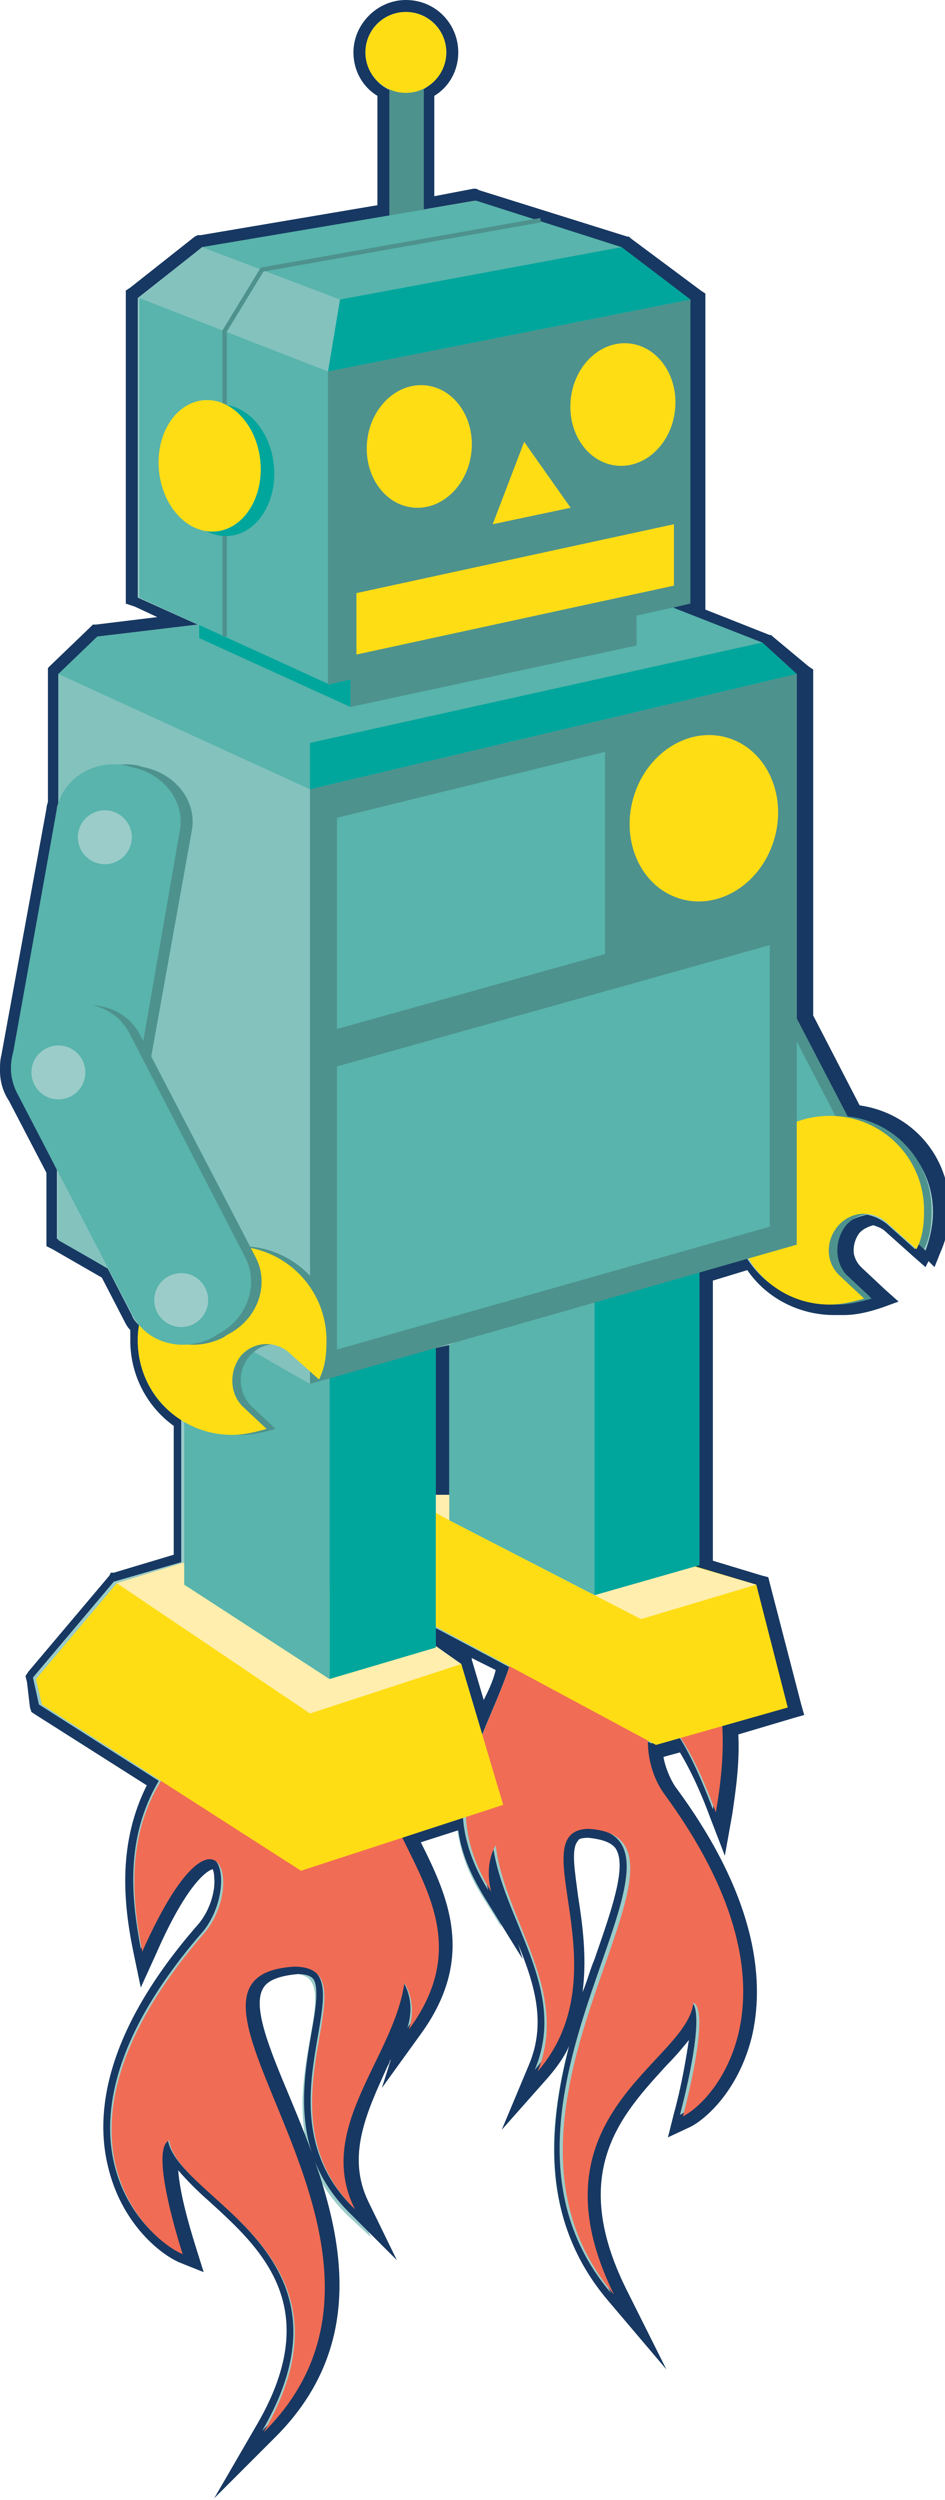<?xml version="1.0" encoding="utf-8"?>
<!-- Generator: Adobe Illustrator 18.0.0, SVG Export Plug-In . SVG Version: 6.00 Build 0)  -->
<!DOCTYPE svg PUBLIC "-//W3C//DTD SVG 1.1//EN" "http://www.w3.org/Graphics/SVG/1.1/DTD/svg11.dtd">
<svg version="1.1" id="Layer_1" xmlns="http://www.w3.org/2000/svg" xmlns:xlink="http://www.w3.org/1999/xlink" x="0px" y="0px"
	 viewBox="0 0 63.1 166.9" enable-background="new 0 0 63.1 166.9" xml:space="preserve">
<g>
	<path fill="#9BCCC9" d="M17.3,162.1c4.7-8.1,0.3-12-3.2-15.2c-1.2-1.1-2.3-2.1-2.8-3.1c-0.1,1.2,0.4,3.8,1.3,6.6l0.3,0.8l-0.8-0.3
		c-1.5-0.6-3.9-2.8-4.7-6.2c-0.7-3.2-0.3-8.6,6.1-15.9c1.1-1.3,1.3-3.2,0.9-3.9c-0.1-0.3-0.3-0.3-0.4-0.3c-0.3,0-1.6,0.3-4.1,5.9
		l-0.5,1.1l-0.2-1.2c-0.7-3.4-1-7.4,1-11.2l-7.8-5L2,112l5.6-6.6l4.3-1.3v-9C10.1,93.8,9,91.7,9,89.5c0-0.3,0-0.6,0.1-0.9
		c-0.2-0.2-0.3-0.4-0.5-0.7l-1.5-3l-3.5-2v-4.8l-2.6-5c-0.3-0.6-0.5-1.2-0.6-1.8c0-0.3,0-0.6,0.1-1L3.4,54c0-0.2,0.1-0.3,0.1-0.4
		l0-8.8l2.9-2.7l5.5-0.7l-3-1.4V19.7l4.5-3.6L25.6,14V6.2c-1-0.5-1.6-1.6-1.6-2.7c0-1.7,1.4-3.1,3.1-3.1s3.1,1.4,3.1,3.1
		c0,1.1-0.6,2.2-1.6,2.7v7.3l3.2-0.5l9.8,3.2l4.9,3.7v20.8l-0.3,0.1l4.9,1.9l2.5,2.2V68l3.3,6.3c3.3,0.4,5.8,3.2,5.8,6.6
		c0,0.9-0.2,1.9-0.6,2.7l-0.2,0.5l-0.4-0.4l-0.2,0.4L59.1,82c-0.3-0.3-0.7-0.4-1.1-0.5c-0.4,0.1-0.8,0.3-1.2,0.6
		c-0.7,0.8-0.7,2.1,0.1,2.8l2.1,1.9l-0.6,0.2c-0.8,0.3-1.6,0.5-2.4,0.5c-0.1,0-0.1,0-0.2,0h-0.2c-0.1,0-0.1,0-0.2,0
		c-2.3,0-4.4-1.2-5.6-3.1l-2.8,0.8v19.2l3.7,1.1l2.2,8.7l-4.3,1.3c0.1,2.1-0.2,4-0.4,5.5l-0.2,1.4l-0.5-1.3c-0.8-2-1.5-3.6-2.2-4.6
		l-1.6,0.5c0.1,0.9,0.4,1.8,0.9,2.5c5.6,7.6,5.8,13.1,5,16.3c-0.8,3.4-2.9,5.3-3.9,5.8l-0.8,0.4l0.2-0.8c0.7-2.6,1.1-5.1,1.1-6.4
		c-0.5,0.9-1.3,1.9-2.3,2.9c-3,3.2-6.7,7.2-2.7,15.3l1.3,2.7l-2-2.3c-6-7.1-3-15.9-0.7-22.4c1.2-3.4,2.2-6.4,1.3-7.7
		c-0.4-0.5-1-0.8-2.1-0.9c-0.5,0-0.8,0.1-1,0.4c-0.5,0.6-0.3,2.2,0,4c0.5,3.4,1.2,8-2.1,11.7l-1.5,1.8l0.9-2.1
		c1.4-3.3,0.2-6.3-1.1-9.4c-0.5-1.3-1-2.6-1.4-3.9c0,0.4,0,0.9,0.1,1.4l0.6,2.4l-1.3-2.1c-1-1.6-1.5-3.1-1.7-4.7l-3.4,1.1l0.2,0.3
		c1.8,3.7,3.7,7.5,0.1,12.5l-1.3,1.8l0.6-2.1c0.2-0.7,0.2-1.3,0.1-1.7c-0.4,1.4-1.1,2.8-1.7,4.2c-1.5,3.2-3,6.1-1.3,9.4l1,2
		l-1.6-1.5c-3.9-3.8-3.1-8.4-2.5-11.8c0.3-1.7,0.6-3.2,0-3.9c-0.2-0.3-0.7-0.4-1.3-0.5c-1.3,0.1-2.2,0.4-2.6,1
		c-0.9,1.4,0.3,4.2,1.7,7.5c2.6,6.5,6.3,15.3-0.9,22.4l-2,2L17.3,162.1z M31.2,110.8l1.1,3.8c0.1-0.2,0.2-0.4,0.3-0.7
		c0.4-0.8,0.7-1.7,1-2.6l-4.1-2.2v0.4L31.2,110.8z M29.6,99.5v-9.2l-0.1,0v9.2H29.6z"/>
	<path fill="#173862" d="M27.1,0.8c1.5,0,2.7,1.2,2.7,2.7c0,1.1-0.7,2-1.6,2.5v8l3.5-0.6l9.6,3.1l4.7,3.5v20.3l-1.2,0.3l6,2.4l2.4,2
		v23.2l3.4,6.5c3.2,0.3,5.7,3,5.7,6.2c0,0.9-0.2,1.8-0.5,2.6L61.3,83c0,0.1-0.1,0.3-0.2,0.4l-1.9-1.7c-0.4-0.3-0.8-0.5-1.3-0.6
		c-0.5,0.1-1.1,0.3-1.5,0.7c-0.9,1-0.8,2.5,0.1,3.3l1.6,1.5c-0.7,0.3-1.5,0.4-2.3,0.4c-0.1,0-0.2,0-0.3,0c-0.1,0-0.2,0-0.3,0
		c-2.3,0-4.3-1.3-5.4-3.1l-3.4,1v19.6l-0.3,0.1l4.1,1.2l2.1,8.1l-4.3,1.2c0.1,2.1-0.1,4-0.4,5.7c-0.9-2.4-1.7-4-2.3-4.9l-1.8,0.5
		l-0.4-0.2c0,1,0.3,2.4,1,3.4c9.8,13.2,3.5,20.5,1.3,21.6c0,0,1.9-7,0.7-7.6c-0.4,4-11.3,7.5-5.3,19.5c-10.6-12.5,7.6-30.5-1.7-31.1
		c-4.7,0.1,2.4,9.5-3.4,16.2c2.3-5.4-2.2-10.1-2.8-15.1c0,0-0.8,1.2-0.3,3.1c-1.1-1.8-1.6-3.4-1.7-5l-4.2,1.4
		c1.9,3.9,4.2,7.7,0.5,12.8c0.6-1.9-0.3-3.1-0.3-3.1c-0.7,5-6,9.7-3.3,15.1c-6.8-6.7,1.4-16.1-4-16.2c-11.1,0.6,10.5,18.6-2.1,31.1
		c7-12-5.8-15.5-6.3-19.5c-1.4,0.6,0.9,7.6,0.9,7.6c-2.6-1.1-10-8.3,1.5-21.5c1.5-1.9,1.5-4.9,0.3-4.9c-0.9,0-2.4,1.5-4.5,6.1
		c-0.6-3.2-1.1-7.3,1.2-11.2l-8-5.1l-0.4-1.8l5.4-6.4l4.5-1.3v-9.5c-1.8-1.1-2.9-3.1-2.9-5.3c0-0.3,0-0.7,0.1-1
		c-0.2-0.2-0.4-0.4-0.5-0.7l-1.6-3.1l-3.4-2v-4.6l-2.6-5.1C1,72.6,0.8,72,0.8,71.4c0-0.3,0-0.6,0.1-0.9l2.9-16.5
		c0-0.2,0.1-0.3,0.1-0.5V45l2.6-2.5l6.7-0.8h0l-4-1.8v-20l4.3-3.4L26,14.4V6c-0.9-0.4-1.6-1.4-1.6-2.5C24.4,2,25.6,0.8,27.1,0.8
		 M29.1,99.8H30V89.8l0,0L29.1,90V99.8 M20.7,92.4l1.2-0.4h0L20.7,92.4L17,90.3c0,0,0,0,0,0L20.7,92.4 M21.9,92.1l0.1,0L21.9,92.1
		C21.9,92.1,21.9,92.1,21.9,92.1 M32.2,115.8c0.6-1.5,1.3-3,1.8-4.5l-4.9-2.6v1.2l1.7,1.2L32.2,115.8 M27.1,0
		c-1.9,0-3.5,1.6-3.5,3.5c0,1.2,0.6,2.3,1.6,2.9v7.3l-11.8,2l-0.2,0l-0.2,0.1l-4.3,3.4l-0.3,0.2v0.4v20v0.5L9,40.5l1.5,0.7l-4.1,0.5
		l-0.2,0L6,41.9l-2.6,2.5l-0.2,0.2V45v8.5c0,0.1-0.1,0.3-0.1,0.5L0.1,70.4C0,70.8,0,71.1,0,71.5c0,0.7,0.2,1.4,0.6,2l2.5,4.8v4.5
		v0.4l0.4,0.2l3.3,1.9l1.5,2.9c0.1,0.2,0.2,0.4,0.4,0.6c0,0.3,0,0.5,0,0.7c0,2.3,1.1,4.4,2.9,5.7v8.6l-4,1.2L7.4,105l-0.1,0.2
		l-5.4,6.4l-0.2,0.3l0.1,0.4L2,114l0.1,0.3l0.3,0.2l7.4,4.7c-1.9,3.8-1.6,7.7-0.9,11.1l0.5,2.4l1-2.2c2.4-5.5,3.8-5.7,3.8-5.7
		c0,0,0.1,0.2,0.1,0.5c0.1,0.8-0.2,2.1-1,3.1c-6.5,7.4-6.9,12.9-6.1,16.2c0.9,3.9,3.6,6,4.9,6.5l1.5,0.6l-0.5-1.6
		c-0.6-1.9-1.1-3.8-1.2-5.2c0.6,0.7,1.3,1.4,2.1,2.1c3.4,3.1,7.7,7,3.2,14.8l-2.9,5l4.1-4.1c7.3-7.3,3.6-16.3,0.9-22.8
		c-1.3-3.1-2.5-6-1.7-7.2c0.3-0.5,1.1-0.8,2.3-0.9c0.5,0,0.8,0.1,1,0.3c0.4,0.5,0.2,2-0.1,3.6c-0.6,3.5-1.4,8.2,2.6,12.1l3.1,3.1
		l-1.9-3.9c-1.5-3.1-0.1-6,1.3-9.1c0.1-0.1,0.1-0.3,0.2-0.4l-0.6,1.9l2.6-3.6c3.7-5.1,1.8-9.2,0-12.8l2.5-0.8
		c0.2,1.5,0.8,2.9,1.7,4.4l2.6,4.2l-0.3-1c1.1,2.7,1.9,5.3,0.7,8.1l-1.8,4.3l3.1-3.5c0.6-0.7,1.1-1.4,1.4-2.1
		c-1.4,5.5-1.9,11.7,2.6,17l3.9,4.6l-2.7-5.4c-3.9-7.9-0.2-11.7,2.7-14.9c0.6-0.6,1.1-1.2,1.5-1.7c-0.2,1.3-0.5,3.1-1,4.9l-0.4,1.6
		l1.5-0.7c1-0.5,3.2-2.4,4.1-6c0.8-3.4,0.6-9-5.1-16.7c-0.4-0.6-0.7-1.4-0.8-2l1.1-0.3c0.6,1,1.3,2.4,2,4.3l1,2.6l0.5-2.8
		c0.2-1.4,0.5-3.3,0.4-5.3l3.7-1.1l0.7-0.2l-0.2-0.7l-2.1-8.1l-0.1-0.4l-0.4-0.1l-3.3-1V85.5l2.3-0.7c1.3,1.9,3.5,3,5.8,3
		c0.1,0,0.2,0,0.2,0l0.1,0l0.1,0c0.1,0,0.1,0,0.2,0c0.9,0,1.7-0.2,2.6-0.5l1.1-0.4l-0.9-0.8l-1.6-1.5c-0.3-0.3-0.5-0.7-0.5-1.1
		c0-0.4,0.1-0.8,0.4-1.2c0.3-0.3,0.6-0.4,0.9-0.5c0.3,0.1,0.6,0.2,0.8,0.4l1.9,1.7l0.8,0.7l0.2-0.4l0.4,0.4l0.4-1
		c0.4-0.9,0.6-1.9,0.6-2.9c0-3.5-2.5-6.4-6-6.9l-3.1-6V45v-0.3l-0.3-0.2l-2.4-2l-0.1-0.1l-0.1,0l-4.3-1.7v-0.3V20v-0.4l-0.3-0.2
		l-4.7-3.5l-0.1-0.1l-0.1,0L32,12.7l-0.2-0.1l-0.2,0L29,13.1V6.4c1-0.6,1.6-1.7,1.6-2.9C30.6,1.6,29.1,0,27.1,0L27.1,0z M32.3,113.5
		l-0.8-2.7l0-0.1l1.6,0.8C32.9,112.3,32.6,112.9,32.3,113.5L32.3,113.5z M38.9,133c0.3-2.3,0-4.5-0.3-6.4c-0.2-1.6-0.5-3.2,0-3.7
		c0-0.1,0.2-0.2,0.7-0.2c0.9,0.1,1.5,0.3,1.8,0.7c0.8,1.2-0.3,4.2-1.4,7.4C39.4,131.5,39.2,132.3,38.9,133L38.9,133z"/>
</g>
<g>
	<polygon fill="#4E928D" points="28.3,3.5 26,3.9 26,16.5 28.3,16.1 	"/>
	<circle fill="#FFDD15" cx="27.1" cy="3.5" r="2.7"/>
	<g>
		<path fill="#F16C54" d="M25.2,115.7c-1.1,6.8,8,11.8,2.1,19.8c0.6-1.9-0.3-3.1-0.3-3.1c-0.7,5-6,9.7-3.3,15.1
			c-6.8-6.7,1.4-16.1-4-16.2c-11.1,0.6,10.5,18.6-2.1,31.1c7-12-5.8-15.5-6.3-19.5c-1.4,0.6,0.9,7.6,0.9,7.6
			c-2.6-1.1-10-8.3,1.5-21.5c2.7-3.3,0.7-9.7-4.2,1.3c-0.8-4.1-1.4-9.8,3.8-14.4C15.3,115.7,25.2,115.7,25.2,115.7z"/>
		<path fill="#F16C54" d="M34.6,106.5c0.9,6.8-6.8,11.8-1.8,19.8c-0.5-1.9,0.3-3.1,0.3-3.1c0.6,5,5,9.7,2.8,15.1
			c5.8-6.7-1.2-16.1,3.4-16.2c9.4,0.6-8.9,18.6,1.7,31.1c-5.9-12,4.9-15.5,5.3-19.5c1.2,0.6-0.7,7.6-0.7,7.6
			c2.2-1.1,8.5-8.3-1.3-21.6c-2.3-3.3-0.6-9.7,3.5,1.3c0.7-4.1,1.2-9.8-3.2-14.4C43,106.5,34.6,106.5,34.6,106.5z"/>
		<polygon fill="#FFDD15" points="30.5,99.8 27.8,99.8 27.8,107.9 43.8,116.5 52.6,114 50.5,105.8 		"/>
		<polygon fill="#FFEEAD" points="26.9,99.8 30,101.5 42.8,108.1 50.5,105.8 30,99.8 		"/>
		<polygon fill="#FFDD15" points="27.8,109.2 30.8,111.1 33.6,120.5 20.1,124.9 2.8,113.8 2.4,112.1 7.8,105.7 14,103.8 		"/>
		<polygon fill="#FFEEAD" points="7.8,105.7 20.7,114.4 30.8,111.1 24.3,106.5 14,103.8 		"/>
		<path fill="#4E928D" d="M57,75.3c0.9,1.8,0.1,4.1-1.9,5.1l-0.3,0.2c-2,1-4.3,0.4-5.3-1.4l-7.8-15c-0.9-1.8-0.1-4.1,1.9-5.1
			l0.3-0.2c2-1,4.3-0.4,5.3,1.4L57,75.3z"/>
		<path fill="#58B4AC" d="M56.2,75.3c0.9,1.8,0.1,4.1-1.9,5.1L54,80.6c-2,1-4.3,0.4-5.3-1.4l-7.8-15c-0.9-1.8-0.1-4.1,1.9-5.1
			l0.3-0.2c2-1,4.3-0.4,5.3,1.4L56.2,75.3z"/>
		<g>
			<path fill="#4E928D" d="M56.5,81.8c0.9-1,2.4-1,3.3-0.1l1.9,1.7c0.4-0.8,0.5-1.6,0.5-2.6c0-3.5-2.8-6.3-6.3-6.3
				c-3.5,0-6.3,2.8-6.3,6.3c0,3.5,2.8,6.3,6.3,6.3c0.8,0,1.6-0.2,2.3-0.4l-1.6-1.5C55.7,84.3,55.7,82.8,56.5,81.8z"/>
		</g>
		<g>
			<path fill="#FFDD15" d="M56,81.8c0.9-1,2.4-1,3.3-0.1l1.9,1.7c0.4-0.8,0.5-1.6,0.5-2.6c0-3.5-2.8-6.3-6.3-6.3
				c-3.5,0-6.3,2.8-6.3,6.3c0,3.5,2.8,6.3,6.3,6.3c0.8,0,1.6-0.2,2.3-0.4l-1.6-1.5C55.1,84.3,55.1,82.8,56,81.8z"/>
		</g>
		<polygon fill="#58B4AC" points="53.2,45 50.9,42.9 43.5,40 13.3,41.7 6.5,42.5 3.9,45 3.9,82.8 20.7,92.4 49.2,80.4 		"/>
		<polygon fill="#00A69C" points="20.7,49.6 50.9,42.9 53.2,45 20.7,52.7 		"/>
		<polygon fill="#84C2BE" points="3.9,45 20.7,52.7 20.7,92.4 3.9,82.8 		"/>
		<polygon fill="#58B4AC" points="46.7,82.1 46.7,104.5 39.7,106.5 30,101.5 30,89.8 		"/>
		<polygon fill="#00A69C" points="39.7,106.5 39.7,84.1 46.7,82.1 46.7,104.5 		"/>
		<polygon fill="#00A69C" points="29.1,87.2 29.1,110 22,112.1 22,89.2 		"/>
		<polygon fill="#58B4AC" points="12.3,105.8 22,112.1 22,92 20.7,92.4 12.3,87.6 		"/>
		<polygon fill="#00A69C" points="13.3,41.7 13.3,42.6 23.4,47.2 23.4,42.5 21.9,42.8 		"/>
		<polygon fill="#4E928D" points="53.2,45 20.7,52.7 20.7,92.4 53.2,83.1 		"/>
		<polygon fill="#58B4AC" points="22.5,71.2 51.4,63.1 51.4,81.9 22.5,90.1 		"/>
		<polygon fill="#58B4AC" points="22.5,54.6 40.4,50.2 40.4,63.7 22.5,68.7 		"/>
		
			<ellipse transform="matrix(0.963 0.271 -0.271 0.963 16.535 -10.686)" fill="#FFDD15" cx="47" cy="54.6" rx="4.9" ry="5.6"/>
		<polygon fill="#4E928D" points="42.5,38.3 42.5,43.1 23.4,47.2 23.4,42.5 		"/>
		<polygon fill="#58B4AC" points="13.5,16.5 31.8,13.4 41.5,16.5 46.1,20 45,39.1 22,45.7 9.3,39.9 9.3,19.9 		"/>
		<polygon fill="#4E928D" points="46.1,20 21.9,24.8 21.9,45.7 46.1,40.3 		"/>
		<polygon fill="#00A69C" points="22.7,20 41.5,16.5 46.1,20 21.9,24.8 		"/>
		<polygon fill="#84C2BE" points="22.7,20 13.5,16.5 9.3,19.9 21.9,24.8 		"/>
		<polygon fill="#FFDD15" points="23.8,39.6 45,35 45,39.1 23.8,43.7 		"/>
		<polygon fill="#FFDD15" points="35,29.5 38.1,33.9 32.9,35 		"/>
		<ellipse transform="matrix(0.994 0.11 -0.11 0.994 3.443 -2.893)" fill="#FFDD15" cx="28" cy="29.8" rx="3.5" ry="4.1"/>
		<ellipse transform="matrix(0.994 0.11 -0.11 0.994 3.212 -4.405)" fill="#FFDD15" cx="41.6" cy="27" rx="3.5" ry="4.1"/>
		<polyline fill="none" stroke="#4E928D" stroke-width="0.293" stroke-miterlimit="10" points="36.1,14.7 17.5,18 15,22.1 15,42.5 
					"/>
		
			<ellipse transform="matrix(0.995 -9.923294e-02 9.923294e-02 0.995 -3.038 1.634)" fill="#00A69C" cx="14.9" cy="31.4" rx="3.4" ry="4.4"/>
		
			<ellipse transform="matrix(0.995 -9.907279e-02 9.907279e-02 0.995 -3.013 1.544)" fill="#FFDD15" cx="14" cy="31.1" rx="3.4" ry="4.4"/>
		<path fill="#4E928D" d="M9.8,72.2c-0.4,2-2.4,3.3-4.6,2.9L4.9,75c-2.2-0.4-3.7-2.3-3.3-4.3l3-16.7c0.4-2,2.4-3.3,4.6-2.9l0.3,0.1
			c2.2,0.4,3.7,2.3,3.3,4.3L9.8,72.2z"/>
		<path fill="#58B4AC" d="M9.1,72.2c-0.4,2-2.4,3.3-4.6,2.9L4.1,75c-2.2-0.4-3.7-2.3-3.3-4.3l3-16.7c0.4-2,2.4-3.3,4.6-2.9l0.3,0.1
			c2.2,0.4,3.7,2.3,3.3,4.3L9.1,72.2z"/>
		<g>
			<path fill="#4E928D" d="M16.7,90.5c0.9-1,2.4-1,3.3-0.1l1.9,1.7c0.4-0.8,0.5-1.6,0.5-2.6c0-3.5-2.8-6.3-6.3-6.3
				c-3.5,0-6.3,2.8-6.3,6.3c0,3.5,2.8,6.3,6.3,6.3c0.8,0,1.6-0.2,2.3-0.4l-1.6-1.5C15.9,93,15.8,91.5,16.7,90.5z"/>
		</g>
		<g>
			<path fill="#FFDD15" d="M16.1,90.5c0.9-1,2.4-1,3.3-0.1l1.9,1.7c0.4-0.8,0.5-1.6,0.5-2.6c0-3.5-2.8-6.3-6.3-6.3
				c-3.5,0-6.3,2.8-6.3,6.3c0,3.5,2.8,6.3,6.3,6.3c0.8,0,1.6-0.2,2.3-0.4l-1.6-1.5C15.3,93,15.3,91.5,16.1,90.5z"/>
		</g>
		<circle fill="#9BCCC9" cx="7" cy="55.9" r="1.8"/>
		<path fill="#4E928D" d="M17.1,84c0.9,1.8,0.1,4.1-1.9,5.1l-0.3,0.2c-2,1-4.3,0.4-5.3-1.4l-7.8-15c-0.9-1.8-0.1-4.1,1.9-5.1L4,67.6
			c2-1,4.3-0.4,5.3,1.4L17.1,84z"/>
		<path fill="#58B4AC" d="M16.4,84c0.9,1.8,0.1,4.1-1.9,5.1l-0.3,0.2c-2,1-4.3,0.4-5.3-1.4l-7.8-15C0.2,71,1,68.8,3,67.7l0.3-0.2
			c2-1,4.3-0.4,5.3,1.4L16.4,84z"/>
		<circle fill="#9BCCC9" cx="12.1" cy="86.8" r="1.8"/>
		<circle fill="#9BCCC9" cx="3.9" cy="71.6" r="1.8"/>
	</g>
</g>
</svg>
